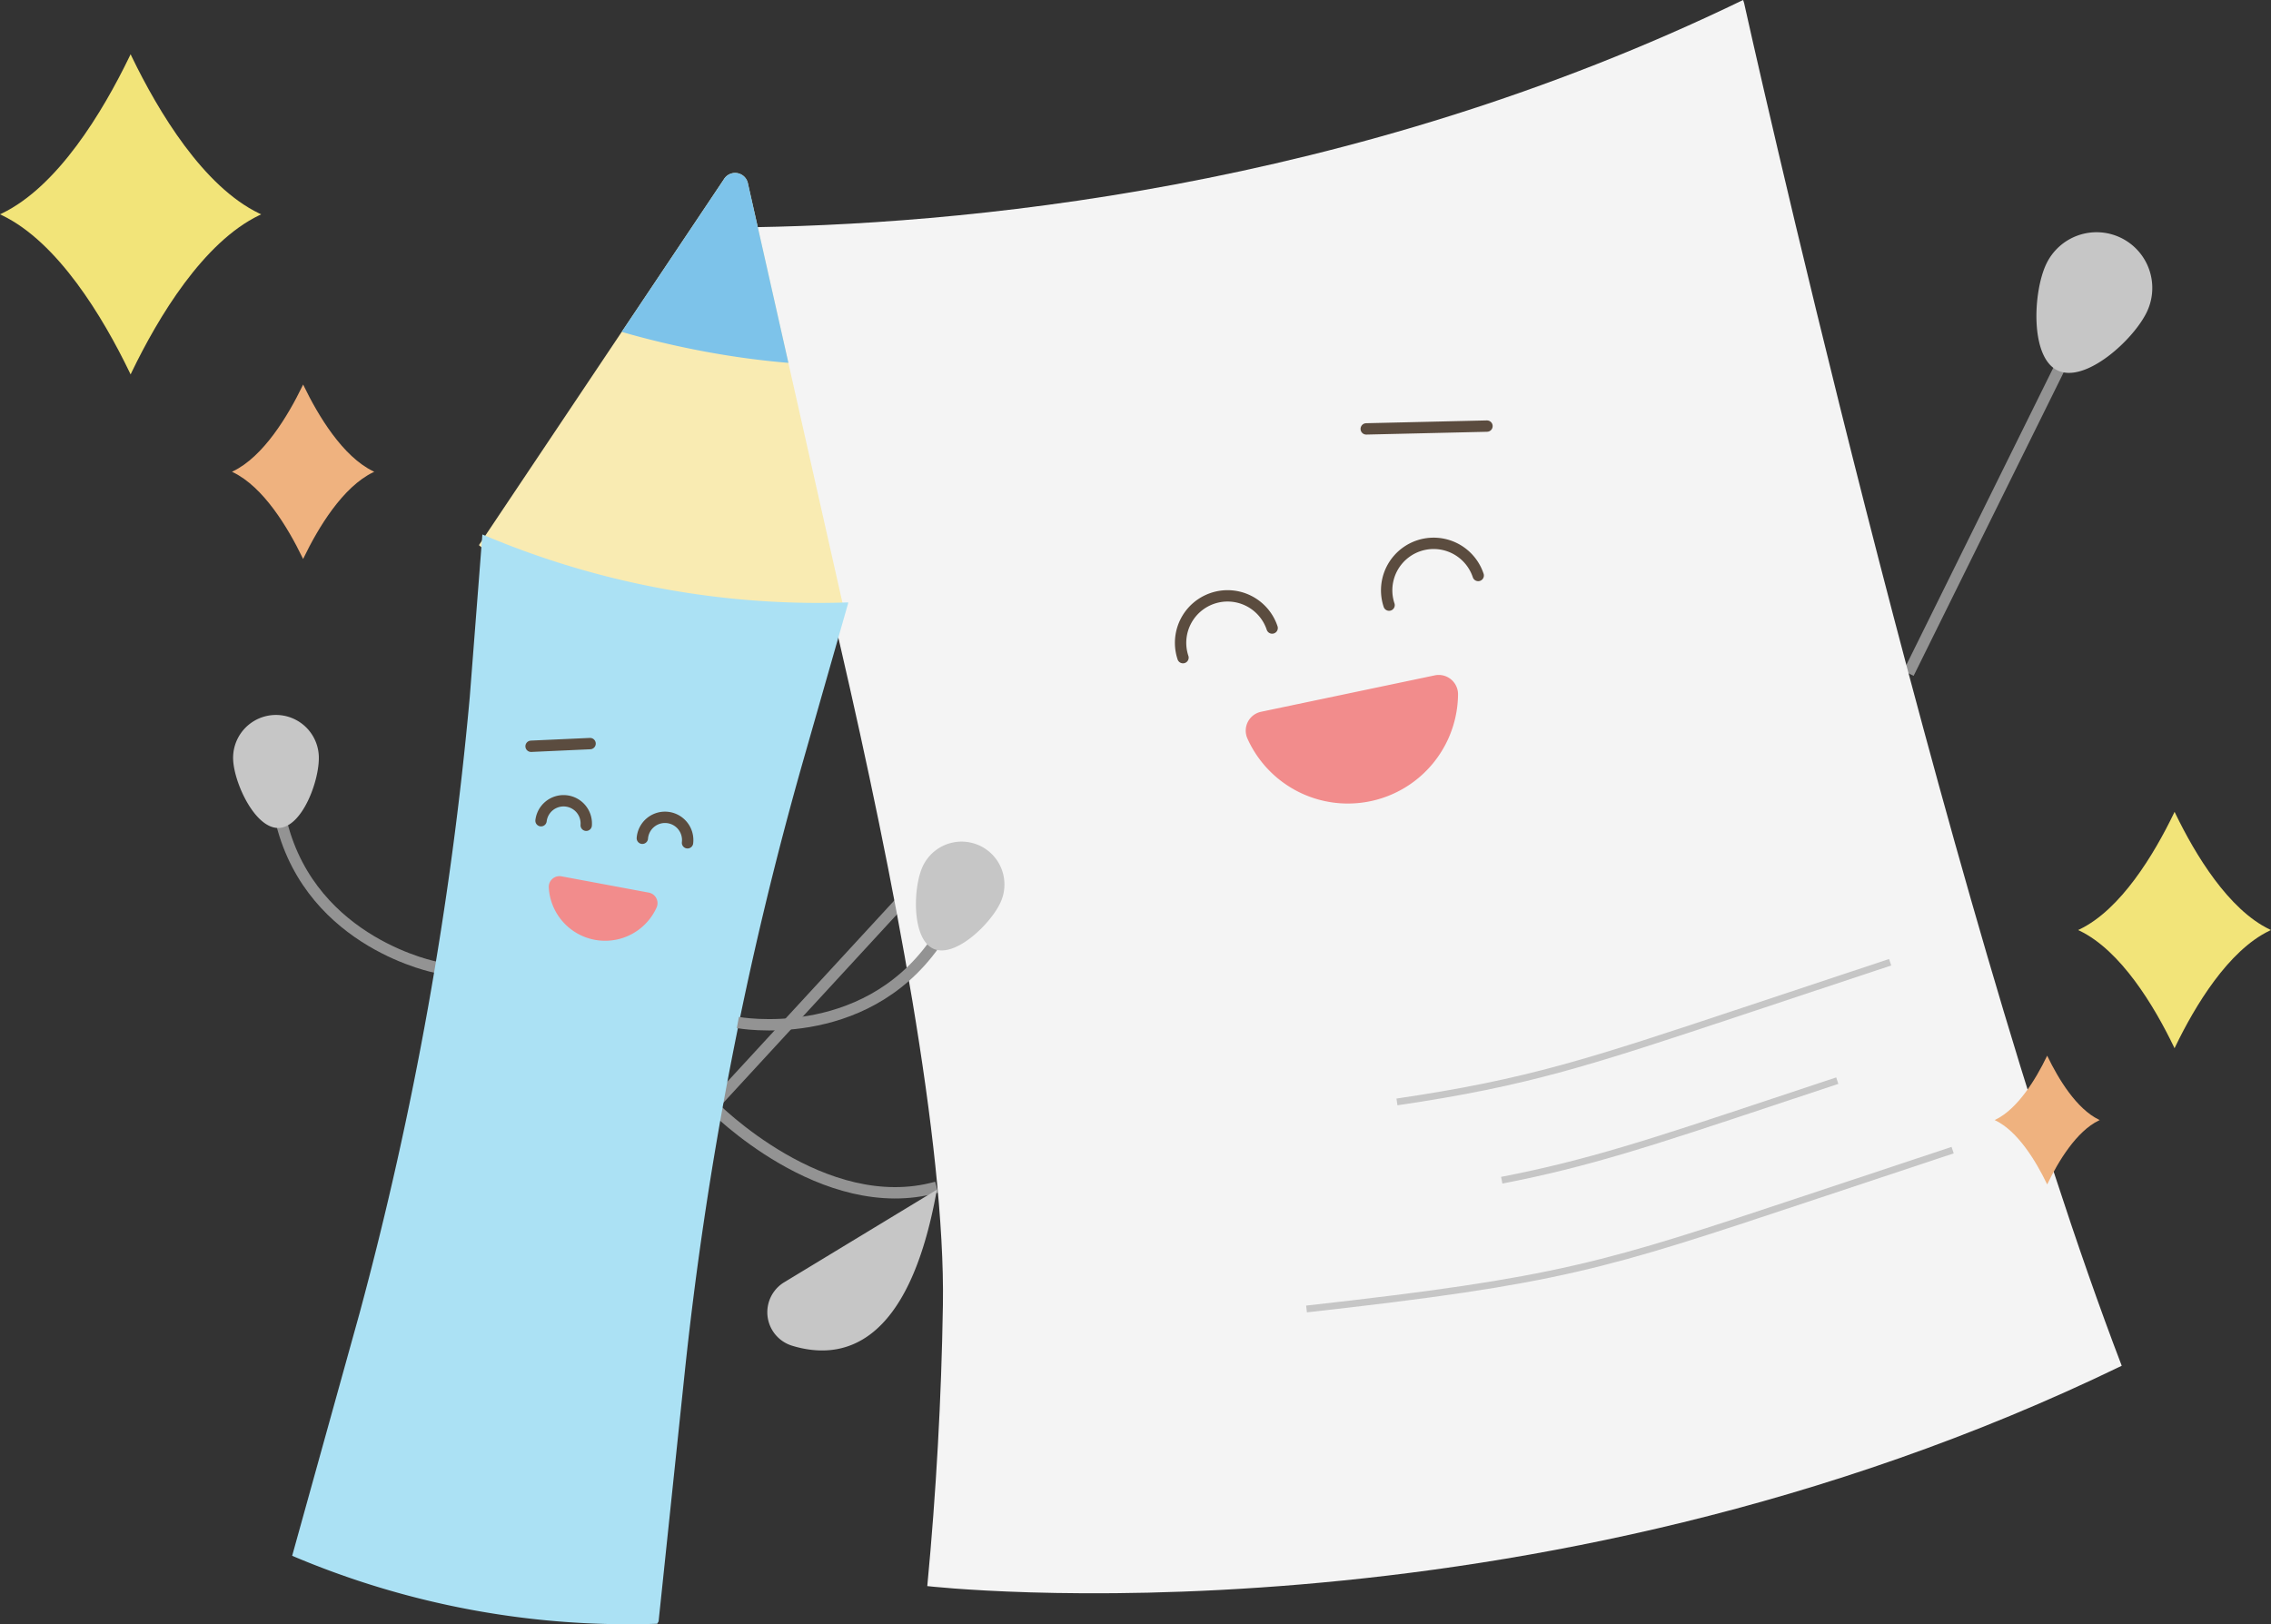 <svg xmlns="http://www.w3.org/2000/svg" width="200" height="143.069" viewBox="0 0 200 143.069"><rect x="0" y="0" width="200" height="143.069" fill="#333333" stroke="none"/><g transform="translate(0 0)"><g transform="translate(62.761 79.528)"><path d="M173.879,341.952,157.4,359.842s9.737,9.94,19.728,7.148" transform="translate(-157.4 -341.952)" fill="none" stroke="#939393" stroke-miterlimit="10" stroke-width="1"/><path d="M179.551,379.835,166.1,387.992a3.085,3.085,0,0,0,.725,5.592C171.172,394.9,177.071,393.742,179.551,379.835Z" transform="translate(-159.805 -354.576)" fill="#c6c6c6"/></g><g transform="translate(168.078 20.453)"><line y1="30.363" x2="15.011" transform="translate(0 8.491)" fill="none" stroke="#939393" stroke-miterlimit="10" stroke-width="1"/><path d="M341.981,260.351c-1.153,2.452-5.409,6.336-7.861,5.183s-2.174-6.908-1.02-9.361a4.907,4.907,0,0,1,8.881,4.178Z" transform="translate(-320.98 -253.353)" fill="#c6c6c6"/></g><path d="M282.413,342.974c-15.791-41.258-33.258-120.036-33.258-120.036l-.086-.26c-34.635,16.792-69.293,19.881-88.91,20.034,0,0,18.892,66.525,18.439,94.909q-.2,12.39-1.376,24.758s52.623,6.08,105.19-19.406" transform="translate(-95.559 -222.678)" fill="#f4f4f4"/><path d="M282.413,342.974c-15.791-41.258-33.258-120.036-33.258-120.036l-.086-.26c-34.635,16.792-69.293,19.881-88.91,20.034,0,0,18.892,66.525,18.439,94.909q-.2,12.39-1.376,24.758s52.623,6.08,105.19-19.406" transform="translate(-95.559 -222.678)" fill="none"/><path d="M235.839,388.6c22.418-2.5,26.175-3.777,43.99-9.7l12.911-4.291" transform="translate(-120.777 -273.307)" fill="none" stroke="#c6c6c6" stroke-miterlimit="10" stroke-width="0.6"/><path d="M247.784,362.092c11.6-1.707,17.023-3.526,30.523-8.013l12.911-4.291" transform="translate(-124.758 -265.035)" fill="none" stroke="#c6c6c6" stroke-miterlimit="10" stroke-width="0.6"/><path d="M261.623,374.2c7.637-1.476,13.265-3.357,23.955-6.91l5.593-1.859" transform="translate(-129.369 -270.248)" fill="none" stroke="#c6c6c6" stroke-miterlimit="10" stroke-width="0.6"/><line y1="0.247" x2="10.635" transform="translate(120.319 37.53)" fill="none" stroke="#5b4c3f" stroke-linecap="round" stroke-miterlimit="10" stroke-width="1"/><g transform="translate(109.71 59.445)"><path d="M244.473,311.869a1.7,1.7,0,0,1,2.034,1.7,9.7,9.7,0,0,1-18.54,3.885,1.7,1.7,0,0,1,1.181-2.372Z" transform="translate(-227.813 -311.832)" fill="#f28c8c"/></g><g transform="translate(103.97 47.856)"><path d="M246.635,299.894a4.136,4.136,0,1,1,7.85-2.61" transform="translate(-228.274 -294.452)" fill="none" stroke="#5b4c3f" stroke-linecap="round" stroke-miterlimit="10" stroke-width="1"/><path d="M219.416,306.832a4.136,4.136,0,0,1,7.851-2.609" transform="translate(-219.204 -296.764)" fill="none" stroke="#5b4c3f" stroke-linecap="round" stroke-miterlimit="10" stroke-width="1"/></g><g transform="translate(20.529 15.232)"><g transform="translate(0)"><path d="M126.531,278.306,148.1,246.085a1.153,1.153,0,0,1,2.126.4l8.529,37.826-17.851,6.383Z" transform="translate(-104.882 -245.523)" fill="#f9ebb2"/><g transform="translate(34.223)"><path d="M160.07,262.251l-3.556-15.77a1.153,1.153,0,0,0-2.126-.4l-9,13.441q3.523,1.02,7.236,1.717Q156.372,261.941,160.07,262.251Z" transform="translate(-145.389 -245.522)" fill="#7dc3ea"/></g><g transform="translate(0 31.843)"><g transform="translate(0 15.897)"><path d="M114.152,344.153s-10.937-2.037-13.663-12.658" transform="translate(-96.204 -321.911)" fill="none" stroke="#939393" stroke-miterlimit="10" stroke-width="1"/><path d="M94.065,321.054c.087,2.084,1.946,6.106,4.03,6.019s3.6-4.251,3.514-6.334a3.775,3.775,0,1,0-7.544.315Z" transform="translate(-94.062 -317.121)" fill="#c6c6c6"/></g><path d="M134.132,389.016l2.29-21.813a318.545,318.545,0,0,1,10.49-54.155l3.93-13.768-.079-.015a75.635,75.635,0,0,1-32.149-5.986l-1.109,14.292a318.468,318.468,0,0,1-9.707,54.3l-5.936,21.365a75.614,75.614,0,0,0,32.148,5.987Z" transform="translate(-96.661 -293.279)" fill="#abe1f4"/><path d="M144.55,339.863a.946.946,0,0,1,.7,1.306,4.971,4.971,0,0,1-9.5-1.77.947.947,0,0,1,1.122-.967Z" transform="translate(-107.951 -308.32)" fill="#f28c8c"/><g transform="translate(44.452 27.053)"><path d="M160.729,354.306s10.937,2.037,17.3-6.89" transform="translate(-160.729 -338.372)" fill="none" stroke="#939393" stroke-miterlimit="10" stroke-width="1"/><path d="M191.732,339.134c-.831,1.912-4.014,5-5.926,4.165s-1.83-5.262-1-7.174a3.775,3.775,0,1,1,6.925,3.009Z" transform="translate(-168.566 -333.853)" fill="#c6c6c6"/></g></g><g transform="translate(27.118 55.255)"><path d="M148.114,332.51a2,2,0,1,1,3.979.4" transform="translate(-139.192 -329.165)" fill="none" stroke="#5b4c3f" stroke-linecap="round" stroke-miterlimit="10" stroke-width="1"/><path d="M134.733,330.193a2,2,0,0,1,3.979.4" transform="translate(-134.733 -328.393)" fill="none" stroke="#5b4c3f" stroke-linecap="round" stroke-miterlimit="10" stroke-width="1"/></g></g><line y1="0.236" x2="5.197" transform="translate(26.241 50.263)" fill="none" stroke="#5b4c3f" stroke-linecap="round" stroke-miterlimit="10" stroke-width="1"/></g><g transform="translate(0 4.78)"><path d="M86.09,243.86c-4.9-2.364-8.855-8.919-11.222-13.817l-.094-.2-.093.194c-2.371,4.907-6.335,11.466-11.246,13.83l-.162.077h0l.187.089c4.9,2.367,8.86,8.925,11.226,13.829l.088.184.08-.168c2.368-4.917,6.336-11.484,11.252-13.853l.169-.081Z" transform="translate(-63.272 -229.847)" fill="#f2e479"/><path d="M106.345,281.108c-2.67-1.288-4.825-4.86-6.116-7.529l-.051-.107-.051.105c-1.292,2.674-3.453,6.249-6.128,7.537l-.089.042h0l.1.049c2.672,1.29,4.829,4.864,6.118,7.536l.048.1.043-.091c1.291-2.68,3.453-6.259,6.132-7.55l.092-.044Z" transform="translate(-73.482 -244.384)" fill="#efb27f"/></g><g transform="translate(175.663 71.505)"><path d="M337.893,340.265c3.617-1.746,6.538-6.584,8.285-10.2.023-.049.047-.1.069-.146.023.048.045.1.069.143,1.75,3.623,4.677,8.465,8.3,10.211l.12.057h0l-.138.066c-3.62,1.748-6.541,6.589-8.288,10.209l-.065.136-.059-.124c-1.749-3.629-4.677-8.479-8.307-10.227l-.125-.06Z" transform="translate(-330.402 -329.919)" fill="#f2e479"/><path d="M326.8,367.764c1.971-.951,3.563-3.589,4.515-5.559l.038-.079c.012.026.025.052.037.078.953,1.974,2.549,4.613,4.525,5.564l.065.031h0l-.075.036c-1.972.952-3.565,3.591-4.517,5.564l-.035.074-.032-.068c-.953-1.978-2.549-4.62-4.527-5.573l-.068-.033Z" transform="translate(-326.727 -340.651)" fill="#efb27f"/></g></g></svg>